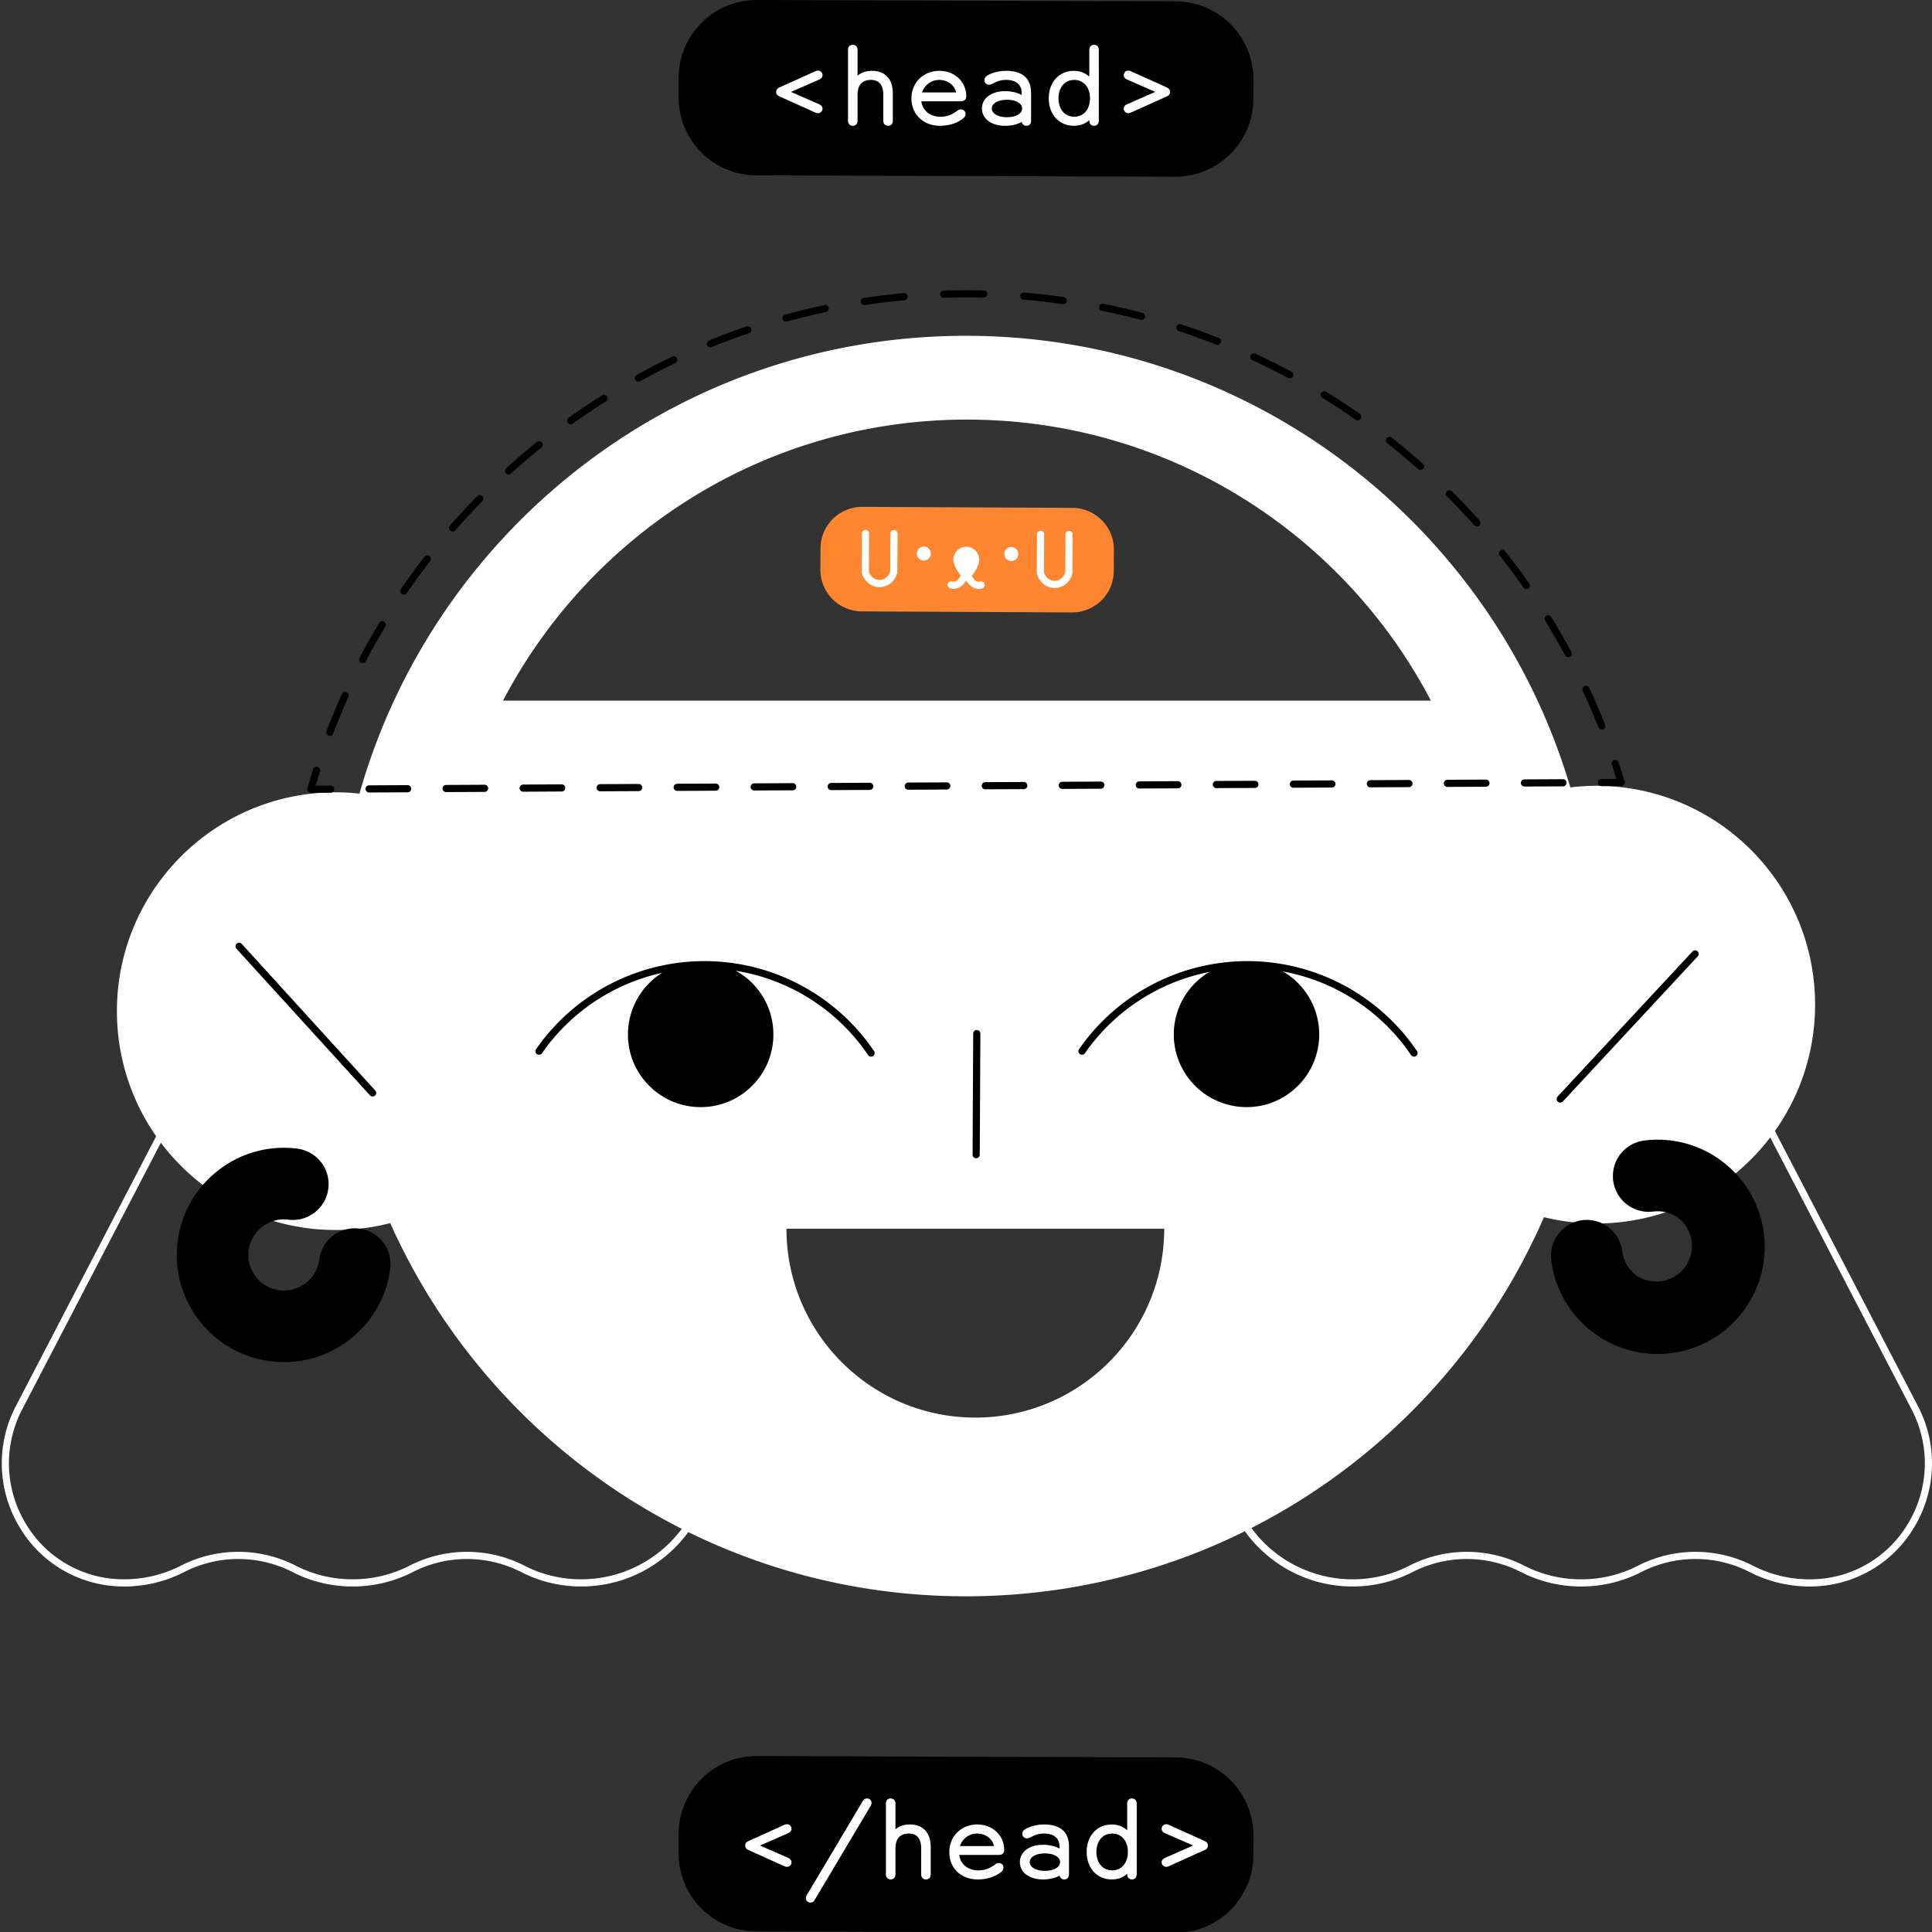 <svg xmlns="http://www.w3.org/2000/svg" viewBox="0 0 1080 1080" xml:space="preserve"><rect x="0" y="0" width="1080" height="1080" fill="#333333" stroke="none"/><path d="M700.63 55.36a43.56 43.56 0 0 1-43.7 43.42l-234.17-.76a43.57 43.57 0 0 1-43.43-43.7l.04-10.9A43.57 43.57 0 0 1 423.07 0l234.17.76a43.56 43.56 0 0 1 43.43 43.7l-.04 10.9z"/><g fill="#FFF"><path d="M459.06 60.71c0 1.04-.85 1.83-1.83 1.83-.32 0-.72-.13-1.1-.26L436 53.2c-.98-.45-1.37-.98-1.37-1.82 0-.85.53-1.44 1.37-1.83l20.11-9.08c.4-.13.78-.26 1.11-.26.98 0 1.83.79 1.83 1.83 0 .72-.59 1.37-1.44 1.76l-17.3 7.58 17.3 7.57c.85.39 1.44 1.04 1.44 1.76z"/><path d="M457.23 63.28c-.44 0-.9-.15-1.33-.3l-20.2-9.1c-.84-.4-1.8-1.03-1.8-2.5 0-.77.31-1.82 1.8-2.5l20.11-9.08c.52-.18.98-.33 1.42-.33a2.57 2.57 0 0 1 2.57 2.57c0 .98-.7 1.9-1.87 2.44l-15.77 6.9 15.76 6.9c1.18.54 1.88 1.45 1.88 2.43a2.57 2.57 0 0 1-2.57 2.57zm0-22.33c-.2 0-.56.12-.87.22l-20.04 9.05c-.84.39-.94.85-.94 1.15 0 .41.07.75.94 1.16l20.1 9.07c.25.08.6.2.81.2.6 0 1.09-.49 1.09-1.09 0-.38-.4-.8-1-1.1l-18.84-8.24 18.85-8.25c.6-.27.99-.7.99-1.08 0-.6-.49-1.09-1.09-1.09zm19.45 28.64c-1.1 0-1.9-.78-1.9-2.09V27.87c0-1.3.73-2.09 1.97-2.09 1.1 0 1.89.79 1.89 2.1v16.44c1.96-2.87 5.29-3.98 8.88-3.98 6.53 0 10.84 3.92 10.84 11.75V67.5c0 1.3-.72 2.09-1.96 2.09-1.11 0-1.9-.78-1.9-2.09V52.94c0-6.53-3.4-9-7.63-9-4.64 0-8.23 2.47-8.23 9.07V67.5c0 1.3-.72 2.09-1.96 2.09z"/><path d="M496.4 70.33c-1.55 0-2.64-1.17-2.64-2.83V52.94c0-6.83-3.75-8.27-6.9-8.27-3.41 0-7.48 1.45-7.48 8.34V67.5c0 1.72-1.06 2.83-2.7 2.83-1.55 0-2.63-1.17-2.63-2.83V27.87c0-1.72 1.06-2.83 2.7-2.83 1.55 0 2.63 1.17 2.63 2.83v14.47c1.96-1.8 4.73-2.74 8.14-2.74 7.25 0 11.57 4.67 11.57 12.5v15.4c0 1.72-1.05 2.83-2.7 2.83zm-9.53-27.14c5.32 0 8.37 3.56 8.37 9.75V67.5c0 .86.42 1.35 1.16 1.35.3 0 1.22 0 1.22-1.35V52.1c0-7.1-3.59-11.02-10.1-11.02-2.64 0-6.2.64-8.27 3.66l-1.35 1.98V27.87c0-.86-.42-1.35-1.15-1.35-.3 0-1.22 0-1.22 1.35V67.5c0 .86.42 1.35 1.15 1.35.3 0 1.22 0 1.22-1.35V53c0-6.23 3.27-9.8 8.97-9.8zm23.36 11.84c0-8.68 6.53-14.69 14.82-14.69 8.03 0 14.37 5.49 14.37 13.45 0 1.24-.6 2.09-2.16 2.09h-23.05c.4 5.87 4.9 10.12 11.43 10.12a15.2 15.2 0 0 0 9.33-3.07c.72-.46 1.25-1.05 2.22-1.05 1.05 0 1.83.79 1.83 1.77s-.45 1.5-1.5 2.28c-2.42 1.9-6.72 3.66-12.08 3.66-8.81 0-15.2-5.94-15.2-14.56zm4.25-2.61h20.82c-.46-5.1-5.16-8.49-10.25-8.49s-9.46 3.4-10.57 8.49z"/><path d="M525.44 70.33c-9.24 0-15.95-6.44-15.95-15.3 0-8.8 6.7-15.43 15.56-15.43 8.61 0 15.1 6.1 15.1 14.19 0 1.8-1.05 2.83-2.89 2.83h-22.23c.7 5.2 4.88 8.64 10.6 8.64 3.36 0 5.94-.85 8.92-2.94l.46-.31c.56-.4 1.19-.86 2.18-.86a2.5 2.5 0 0 1 2.57 2.5c0 1.41-.81 2.14-1.8 2.87-3.03 2.38-7.72 3.8-12.52 3.8zm-.39-29.25c-8.16 0-14.08 5.87-14.08 13.95 0 8.14 5.95 13.82 14.47 13.82 6.64 0 10.58-2.68 11.62-3.5 1.05-.78 1.22-1.11 1.22-1.7 0-.59-.46-1.02-1.09-1.02-.49 0-.8.2-1.32.58-.16.11-.32.23-.5.34a15.97 15.97 0 0 1-9.73 3.19c-6.74 0-11.74-4.45-12.17-10.81l-.05-.79h23.84c1.02 0 1.41-.38 1.41-1.35 0-7.36-5.72-12.7-13.62-12.7zm11.06 12.08h-22.55l.2-.9a11.47 11.47 0 0 1 11.3-9.07c5.79 0 10.51 3.94 10.98 9.16l.07.8zm-20.67-1.48h19.01c-.79-4.05-4.68-7-9.4-7a10 10 0 0 0-9.61 7zm34.22 8.97c0-5.55 5.48-8.95 12.14-8.95 3.66 0 7.45.85 10.06 2.74v-2.41c0-4.9-3.27-8.1-9.34-8.1-2.22 0-4.5.4-6.92 1.63-.78.4-1.83 1.05-2.68 1.05-1.17 0-1.89-.78-1.89-1.9 0-.97.78-1.63 2.02-2.28 1.7-.91 5.36-2.09 9.47-2.09 8.55 0 13.12 3.92 13.12 11.62V67.5c0 1.3-.65 2.09-1.9 2.09-1.1 0-1.88-.78-1.88-2.09v-.65c-2.62 1.89-6.4 2.74-10.06 2.74-6.66 0-12.14-3.4-12.14-8.95zm22.46 0c0-3.2-3.53-5.62-9.2-5.62-5.69 0-9.21 2.42-9.21 5.62s3.52 5.6 9.2 5.6 9.2-2.4 9.2-5.6z"/><path d="M573.75 70.33a2.54 2.54 0 0 1-2.57-2.17c-2.47 1.39-5.8 2.17-9.38 2.17-7.58 0-12.88-3.98-12.88-9.68s5.3-9.69 12.88-9.69c3.54 0 6.85.77 9.32 2.14v-1.07c0-4.68-3.14-7.36-8.6-7.36-2.43 0-4.52.5-6.58 1.55l-.45.24c-.8.42-1.69.89-2.56.89a2.52 2.52 0 0 1-2.64-2.63c0-1.47 1.23-2.31 2.42-2.94 2-1.08 5.82-2.18 9.81-2.18 9.07 0 13.86 4.28 13.86 12.36V67.5c0 1.74-1 2.83-2.63 2.83zm-1.15-4.93v2.1c0 .86.42 1.35 1.15 1.35.54 0 1.15-.15 1.15-1.35V51.96c0-7.22-4.16-10.88-12.38-10.88-3.71 0-7.33 1.04-9.11 2-1.44.76-1.64 1.23-1.64 1.64 0 .73.42 1.15 1.15 1.15.51 0 1.27-.4 1.88-.72l.47-.25a15.3 15.3 0 0 1 7.25-1.7c6.31 0 10.08 3.3 10.08 8.83v3.86l-1.18-.85c-2.28-1.65-5.78-2.6-9.62-2.6-6.71 0-11.4 3.38-11.4 8.2s4.69 8.21 11.4 8.21c3.84 0 7.34-.95 9.62-2.6l1.18-.85zm-9.7 1.6c-5.94 0-9.94-2.55-9.94-6.35s4-6.36 9.94-6.36 9.95 2.55 9.95 6.36c0 3.8-4 6.35-9.95 6.35zm0-11.23c-4.98 0-8.46 2-8.46 4.88 0 2.87 3.48 4.87 8.46 4.87s8.47-2 8.47-4.87c0-2.88-3.48-4.88-8.47-4.88zm24.1-.8c0-8.56 5.35-14.63 13.32-14.63 3.72 0 7.3 1.5 9.33 4.57V27.87c0-1.3.79-2.09 1.9-2.09 1.24 0 1.95.79 1.95 2.1V67.5c0 1.3-.78 2.09-1.89 2.09-1.24 0-1.96-.78-1.96-2.09v-2.48c-1.96 3.13-5.61 4.57-9.33 4.57-7.97 0-13.32-6.07-13.32-14.63zm23.04 0c0-6.6-3.85-11.04-9.53-11.04s-9.53 4.44-9.53 11.04S594.83 66 600.51 66s9.53-4.44 9.53-11.03z"/><path d="M611.61 70.33c-1.64 0-2.7-1.11-2.7-2.83v-.38c-2.07 2.06-5.1 3.2-8.6 3.2-8.27 0-14.05-6.3-14.05-15.35s5.78-15.37 14.06-15.37c3.39 0 6.47 1.2 8.6 3.27v-15c0-1.66 1.08-2.83 2.63-2.83 1.63 0 2.7 1.12 2.7 2.83V67.5c0 1.66-1.1 2.83-2.64 2.83zm-1.22-7.89v5.06c0 1.35.92 1.35 1.22 1.35.73 0 1.15-.5 1.15-1.35V27.87c0-1.35-.91-1.35-1.21-1.35-.74 0-1.16.5-1.16 1.35v19.5l-1.36-2.05c-1.77-2.7-4.95-4.24-8.72-4.24-7.52 0-12.57 5.58-12.57 13.89s5.05 13.88 12.57 13.88c3.86 0 7.04-1.54 8.71-4.22l1.37-2.19zm-9.88 4.3c-6.14 0-10.27-4.73-10.27-11.77 0-7.05 4.13-11.78 10.27-11.78s10.27 4.73 10.27 11.78c0 7.04-4.13 11.77-10.27 11.77zm0-22.07c-5.26 0-8.8 4.14-8.8 10.3s3.54 10.29 8.8 10.29 8.8-4.14 8.8-10.3-3.54-10.29-8.8-10.29zm28.39-2.63c0-1.05.85-1.83 1.83-1.83.33 0 .72.13 1.11.26l20.11 9.08c.85.39 1.37.98 1.37 1.82 0 .85-.39 1.38-1.37 1.83l-20.1 9.08c-.4.13-.79.26-1.12.26-.98 0-1.83-.79-1.83-1.83 0-.72.53-1.37 1.44-1.76l17.3-7.58-17.3-7.57c-.91-.39-1.44-1.04-1.44-1.76z"/><path d="M630.73 63.28a2.57 2.57 0 0 1-2.57-2.57c0-1.02.71-1.94 1.89-2.44l15.75-6.9-15.75-6.89c-1.18-.5-1.88-1.42-1.88-2.44a2.57 2.57 0 0 1 2.56-2.57c.45 0 .9.15 1.34.3l20.18 9.1c1.5.7 1.81 1.74 1.81 2.5 0 1.48-.96 2.11-1.8 2.5l-20.11 9.08c-.52.18-.97.33-1.42.33zm0-22.33c-.6 0-1.09.49-1.09 1.09 0 .41.37.82 1 1.08l18.85 8.25-18.85 8.25c-.63.27-1 .68-1 1.09 0 .6.5 1.09 1.1 1.09.2 0 .55-.12.86-.22l20.04-9.05c.87-.4.94-.75.94-1.16 0-.3-.1-.76-.94-1.15l-20.1-9.07c-.25-.08-.6-.2-.8-.2z"/></g><path d="M700.63 1037.03a43.56 43.56 0 0 1-43.72 43.42l-234.17-.82a43.57 43.57 0 0 1-43.41-43.71l.04-10.9a43.57 43.57 0 0 1 43.72-43.4l234.17.8a43.56 43.56 0 0 1 43.41 43.72l-.04 10.9z"/><g fill="#FFF"><path d="M441.73 1041c0 1.05-.85 1.83-1.83 1.83-.32 0-.71-.13-1.1-.26l-20.11-9.08c-.98-.45-1.37-.98-1.37-1.82 0-.85.52-1.44 1.37-1.83l20.1-9.08c.4-.13.79-.26 1.11-.26.98 0 1.83.79 1.83 1.83 0 .72-.59 1.37-1.43 1.76l-17.3 7.58 17.3 7.57c.84.39 1.43 1.04 1.43 1.76z"/><path d="M439.9 1043.57c-.44 0-.9-.15-1.34-.3l-20.18-9.1c-.85-.4-1.8-1.04-1.8-2.5 0-.77.3-1.82 1.8-2.5l20.1-9.08a4.5 4.5 0 0 1 1.42-.33 2.57 2.57 0 0 1 2.57 2.57c0 .99-.7 1.9-1.87 2.43l-15.76 6.9 15.75 6.9c1.18.55 1.88 1.46 1.88 2.44a2.57 2.57 0 0 1-2.57 2.57zm0-22.33c-.2 0-.56.12-.87.23l-20.04 9.04c-.84.39-.94.85-.94 1.16 0 .4.07.75.95 1.15l20.1 9.07c.24.08.6.2.8.2.6 0 1.1-.49 1.1-1.09 0-.38-.4-.8-1.01-1.1l-18.84-8.24 18.85-8.25c.6-.27 1-.7 1-1.08 0-.6-.5-1.09-1.1-1.09zm44.72-15.17c1.17 0 1.83.79 1.83 1.77 0 .45-.13.84-.33 1.17l-31.34 52.69c-.32.58-.97 1.1-1.7 1.1-1.17 0-1.82-.78-1.82-1.76 0-.45.13-.85.33-1.17l31.33-52.68c.33-.6.98-1.12 1.7-1.12z"/><path d="M453.09 1063.55c-1.52 0-2.57-1.03-2.57-2.5a3 3 0 0 1 .43-1.56l31.34-52.68a2.77 2.77 0 0 1 2.33-1.48c1.51 0 2.57 1.03 2.57 2.5a3 3 0 0 1-.43 1.56l-31.34 52.69a2.77 2.77 0 0 1-2.33 1.47zm31.53-56.74c-.42 0-.85.37-1.05.73l-31.35 52.7c-.15.26-.22.52-.22.8 0 .31.1 1.03 1.09 1.03.42 0 .85-.37 1.05-.73l31.35-52.7c.14-.25.22-.52.22-.8 0-.31-.1-1.03-1.09-1.03zm13.25 43.07c-1.11 0-1.9-.78-1.9-2.09v-39.63c0-1.3.72-2.08 1.96-2.08 1.11 0 1.9.78 1.9 2.08v16.46c1.95-2.88 5.28-3.99 8.87-3.99 6.53 0 10.84 3.92 10.84 11.75v15.41c0 1.3-.72 2.09-1.96 2.09-1.1 0-1.89-.78-1.89-2.09v-14.56c0-6.53-3.4-9-7.64-9-4.63 0-8.22 2.48-8.22 9.07v14.5c0 1.3-.72 2.08-1.96 2.08z"/><path d="M517.58 1050.62c-1.55 0-2.63-1.16-2.63-2.83v-14.56c0-6.83-3.75-8.27-6.9-8.27-3.41 0-7.48 1.45-7.48 8.34v14.5c0 1.71-1.06 2.82-2.7 2.82-1.55 0-2.64-1.16-2.64-2.83v-39.63c0-1.72 1.06-2.83 2.7-2.83 1.55 0 2.64 1.17 2.64 2.83v14.47c1.95-1.8 4.73-2.74 8.13-2.74 7.25 0 11.58 4.67 11.58 12.5v15.4c0 1.72-1.06 2.83-2.7 2.83zm-9.53-27.14c5.33 0 8.38 3.56 8.38 9.75v14.56c0 .86.42 1.35 1.15 1.35.3 0 1.22 0 1.22-1.35v-15.4c0-7.1-3.58-11.02-10.1-11.02-2.63 0-6.2.64-8.26 3.66l-1.35 1.98v-18.85c0-.86-.42-1.35-1.16-1.35-.3 0-1.22 0-1.22 1.35v39.63c0 .86.42 1.35 1.16 1.35.3 0 1.22 0 1.22-1.35v-14.5c0-8.53 5.61-9.8 8.96-9.8zm23.37 11.84c0-8.68 6.53-14.69 14.82-14.69 8.03 0 14.36 5.49 14.36 13.45 0 1.24-.58 2.1-2.15 2.1H535.4c.4 5.87 4.9 10.11 11.43 10.11a15.2 15.2 0 0 0 9.33-3.07c.72-.46 1.24-1.04 2.22-1.04 1.05 0 1.83.78 1.83 1.76s-.46 1.5-1.5 2.28c-2.42 1.9-6.73 3.66-12.08 3.66-8.81 0-15.21-5.94-15.21-14.56zm4.24-2.61h20.83c-.46-5.1-5.16-8.49-10.25-8.49-5.1 0-9.47 3.4-10.58 8.49z"/><path d="M546.63 1050.62c-9.4 0-15.95-6.3-15.95-15.3 0-8.8 6.69-15.43 15.56-15.43 8.6 0 15.1 6.1 15.1 14.2 0 1.79-1.05 2.82-2.9 2.82h-22.22c.7 5.2 4.87 8.64 10.6 8.64 3.36 0 5.94-.85 8.92-2.93l.46-.32a3.5 3.5 0 0 1 2.18-.86 2.5 2.5 0 0 1 2.57 2.5c0 1.42-.82 2.14-1.8 2.88-3.03 2.38-7.72 3.8-12.52 3.8zm-.4-29.25c-8.15 0-14.07 5.87-14.07 13.95 0 8.14 5.95 13.82 14.47 13.82 6.64 0 10.57-2.68 11.62-3.5 1.05-.78 1.22-1.1 1.22-1.7 0-.58-.47-1.02-1.09-1.02-.49 0-.8.2-1.31.57l-.51.36a15.96 15.96 0 0 1-9.73 3.18c-6.74 0-11.74-4.45-12.17-10.81l-.05-.79h23.84c1.01 0 1.41-.38 1.41-1.35 0-7.36-5.73-12.7-13.62-12.7zm11.07 12.08h-22.56l.2-.9a11.47 11.47 0 0 1 11.3-9.07c5.8 0 10.52 3.94 10.98 9.16l.08.8zm-20.68-1.48h19.02c-.8-4.05-4.68-7-9.4-7a10 10 0 0 0-9.62 7zm34.23 8.97c0-5.55 5.48-8.95 12.14-8.95 3.66 0 7.44.85 10.05 2.74v-2.41c0-4.9-3.26-8.1-9.33-8.1-2.22 0-4.5.4-6.92 1.63-.79.4-1.83 1.05-2.68 1.05-1.18 0-1.9-.78-1.9-1.9 0-.97.8-1.63 2.03-2.28 1.7-.91 5.35-2.09 9.47-2.09 8.55 0 13.12 3.92 13.12 11.62v15.54c0 1.3-.65 2.09-1.9 2.09-1.1 0-1.89-.78-1.89-2.09v-.65c-2.6 1.9-6.4 2.74-10.05 2.74-6.66 0-12.14-3.4-12.14-8.94zm22.45 0c0-3.2-3.52-5.62-9.2-5.62s-9.2 2.42-9.2 5.62 3.52 5.61 9.2 5.61 9.2-2.41 9.2-5.61z"/><path d="M594.93 1050.62a2.54 2.54 0 0 1-2.57-2.17c-2.47 1.39-5.8 2.17-9.37 2.17-7.59 0-12.88-3.98-12.88-9.68s5.3-9.69 12.88-9.69c3.54 0 6.85.77 9.31 2.14v-1.07c0-4.68-3.13-7.36-8.6-7.36-2.43 0-4.52.5-6.58 1.55l-.44.23c-.8.42-1.7.9-2.57.9a2.52 2.52 0 0 1-2.63-2.63c0-1.47 1.22-2.31 2.42-2.94 2-1.08 5.82-2.18 9.8-2.18 9.07 0 13.87 4.28 13.87 12.36v15.54c0 1.75-1.01 2.83-2.64 2.83zm-1.15-4.93v2.1c0 .86.42 1.35 1.16 1.35.53 0 1.15-.15 1.15-1.35v-15.54c0-7.22-4.17-10.88-12.38-10.88-3.71 0-7.33 1.04-9.12 2-1.43.76-1.63 1.24-1.63 1.64 0 .73.42 1.15 1.15 1.15.51 0 1.27-.4 1.88-.72l.47-.25a15.3 15.3 0 0 1 7.25-1.7c6.3 0 10.07 3.3 10.07 8.83v3.86l-1.17-.85c-2.28-1.65-5.79-2.6-9.62-2.6-6.72 0-11.4 3.37-11.4 8.2s4.68 8.21 11.4 8.21c3.83 0 7.34-.95 9.62-2.6l1.17-.85zm-9.68 1.6c-5.95 0-9.94-2.55-9.94-6.35s4-6.36 9.94-6.36c5.95 0 9.94 2.56 9.94 6.36 0 3.8-4 6.35-9.94 6.35zm0-11.23c-4.98 0-8.47 2-8.47 4.87 0 2.88 3.49 4.88 8.47 4.88s8.47-2 8.47-4.88c0-2.86-3.49-4.87-8.47-4.87zm24.08-.8c0-8.56 5.36-14.63 13.32-14.63 3.72 0 7.31 1.5 9.34 4.57v-17.04c0-1.3.78-2.09 1.9-2.09 1.23 0 1.95.79 1.95 2.1v39.62c0 1.3-.78 2.09-1.9 2.09-1.23 0-1.95-.78-1.95-2.09v-2.48c-1.96 3.13-5.62 4.57-9.34 4.57-7.96 0-13.32-6.07-13.32-14.62zm23.05 0c0-6.6-3.85-11.04-9.53-11.04s-9.53 4.44-9.53 11.04 3.85 11.03 9.53 11.03 9.53-4.44 9.53-11.03z"/><path d="M632.8 1050.62c-1.64 0-2.7-1.11-2.7-2.83v-.38c-2.07 2.06-5.1 3.21-8.6 3.21-8.27 0-14.05-6.32-14.05-15.36 0-9.05 5.78-15.37 14.05-15.37 3.4 0 6.47 1.2 8.6 3.27v-15c0-1.66 1.08-2.83 2.63-2.83 1.64 0 2.7 1.12 2.7 2.83v39.63c0 1.67-1.08 2.83-2.63 2.83zm-1.22-7.89v5.06c0 1.35.91 1.35 1.22 1.35.73 0 1.15-.5 1.15-1.35v-39.63c0-1.35-.92-1.35-1.22-1.35-.73 0-1.15.5-1.15 1.35v19.5l-1.36-2.05c-1.78-2.7-4.95-4.24-8.72-4.24-7.52 0-12.58 5.58-12.58 13.88s5.06 13.89 12.58 13.89c3.86 0 7.03-1.54 8.71-4.22l1.37-2.19zm-9.88 4.3c-6.15 0-10.27-4.73-10.27-11.77 0-7.04 4.13-11.78 10.27-11.78s10.27 4.74 10.27 11.78c0 7.04-4.13 11.77-10.27 11.77zm0-22.07c-5.26 0-8.8 4.14-8.8 10.3 0 6.15 3.54 10.29 8.8 10.29 5.26 0 8.79-4.14 8.79-10.3 0-6.15-3.53-10.29-8.8-10.29zm28.4-2.63c0-1.04.84-1.83 1.82-1.83.33 0 .72.13 1.11.26l20.1 9.08c.86.39 1.38.98 1.38 1.83 0 .84-.4 1.37-1.37 1.82l-20.11 9.08c-.4.13-.78.26-1.11.26-.98 0-1.83-.79-1.83-1.83 0-.72.52-1.37 1.44-1.76l17.3-7.58-17.3-7.57c-.91-.39-1.44-1.04-1.44-1.76z"/><path d="M651.92 1043.57a2.57 2.57 0 0 1-2.57-2.57c0-1.02.7-1.94 1.89-2.44l15.74-6.9-15.75-6.89c-1.17-.5-1.88-1.42-1.88-2.44a2.57 2.57 0 0 1 2.57-2.57c.45 0 .9.16 1.34.3l20.18 9.1c1.5.7 1.8 1.74 1.8 2.5 0 1.47-.95 2.11-1.79 2.5l-20.12 9.08c-.5.18-.96.33-1.41.33zm0-22.33c-.6 0-1.09.49-1.09 1.1 0 .4.37.8.99 1.07l18.85 8.26-18.85 8.25c-.62.26-.99.67-.99 1.08 0 .6.49 1.09 1.09 1.09.2 0 .56-.12.88-.22l20.03-9.05c.87-.4.94-.75.94-1.15 0-.31-.1-.77-.94-1.16l-20.1-9.07c-.25-.08-.6-.2-.81-.2z"/></g><path fill="#FFF" d="M324.97 886.85a73.23 73.23 0 0 1-33.7-8.1 66.5 66.5 0 0 0-60.44 0 73.24 73.24 0 0 1-33.69 8.1 73.23 73.23 0 0 1-33.69-8.1 66.5 66.5 0 0 0-60.44 0 73.23 73.23 0 0 1-35.87 8.07 67.5 67.5 0 0 1-56.48-33.6 69.05 69.05 0 0 1-1.8-67.2L182.6 451.89a2 2 0 0 1 3.55 1.84L12.4 787.87a65.07 65.07 0 0 0 1.7 63.33 63.52 63.52 0 0 0 55.2 31.64 69.28 69.28 0 0 0 31.87-7.65 70.5 70.5 0 0 1 64.1 0 69.28 69.28 0 0 0 31.86 7.65 69.28 69.28 0 0 0 31.87-7.65 70.5 70.5 0 0 1 64.09 0 69.28 69.28 0 0 0 31.86 7.65 70.17 70.17 0 0 0 70.1-70.09 2 2 0 0 1 4 0c0 40.86-33.24 74.1-74.1 74.1zm686.71 0a73.23 73.23 0 0 1-33.69-8.1 66.5 66.5 0 0 0-60.44 0 73.23 73.23 0 0 1-33.69 8.1 73.24 73.24 0 0 1-33.7-8.1 66.49 66.49 0 0 0-60.43 0 73.24 73.24 0 0 1-33.7 8.1c-40.85 0-74.09-33.24-74.09-74.1a2 2 0 0 1 4 0 70.17 70.17 0 0 0 70.1 70.1 69.29 69.29 0 0 0 31.86-7.66 70.5 70.5 0 0 1 64.1 0 69.29 69.29 0 0 0 31.86 7.66 69.28 69.28 0 0 0 31.87-7.66 70.5 70.5 0 0 1 64.09 0 69.28 69.28 0 0 0 33.93 7.63 63.52 63.52 0 0 0 53.14-31.62 65.07 65.07 0 0 0 1.7-63.33L894.87 453.72a2 2 0 1 1 3.55-1.84l173.72 334.15a69.05 69.05 0 0 1-1.8 67.2 67.5 67.5 0 0 1-58.66 33.62z"/><path fill="#FFF" d="M891.68 439.27c-4.7.02-9.32.34-13.86.88-43.27-146.6-179.24-253.25-339.76-252.43-160.52.83-295.39 108.89-337.12 255.92a122.5 122.5 0 0 0-13.88-.73c-67.56.35-122.04 55.4-121.7 122.96.36 67.56 55.4 122.05 122.97 121.7 10.3-.06 20.27-1.4 29.81-3.84C273.4 807.28 397.66 893.08 541.7 892.34c144.02-.75 267.4-87.83 321.38-211.93a122.65 122.65 0 0 0 29.86 3.52c67.56-.35 122.04-55.4 121.7-122.96-.35-67.57-55.4-122.05-122.96-121.7zM545.22 792.44c-58.3 0-105.58-47.27-105.58-105.58H650.8c0 58.31-47.27 105.58-105.58 105.58zM281.2 391.64c48.62-92.88 145.68-156.5 257.82-157.08 113.22-.58 211.73 63.24 260.84 157.08H281.19z"/><path d="M872.17 616.36a2 2 0 0 1-1.47-3.36l75.45-81.16a2 2 0 0 1 2.93 2.72l-75.44 81.17a2 2 0 0 1-1.47.63zm-663.89-3.42a2 2 0 0 1-1.48-.66l-74.62-81.94a2 2 0 1 1 2.96-2.7l74.62 81.95a2 2 0 0 1-1.48 3.35zm449.87-34.9a38.65 38.65 0 1 0 77.3.4 38.65 38.65 0 0 0-77.3-.4z"/><path d="M696.8 618.88h-.22a40.69 40.69 0 0 1-40.43-40.85 40.7 40.7 0 0 1 40.64-40.42h.21a40.38 40.38 0 0 1 28.68 12.04 40.38 40.38 0 0 1 11.76 28.8 40.38 40.38 0 0 1-12.05 28.68 40.38 40.38 0 0 1-28.59 11.75zm-36.65-40.82a36.68 36.68 0 0 0 36.45 36.82h.2a36.4 36.4 0 0 0 25.77-10.6 36.4 36.4 0 0 0 10.87-25.85 36.4 36.4 0 0 0-10.6-25.96 36.4 36.4 0 0 0-25.86-10.86h-.2a36.68 36.68 0 0 0-36.63 36.45z"/><path d="M790.45 590.67a2 2 0 0 1-1.65-.87 110.6 110.6 0 0 0-91.5-48.54 110.65 110.65 0 0 0-90.88 47.59 2 2 0 0 1-3.28-2.28 114.66 114.66 0 0 1 94.75-49.3c37.75.2 72.98 19 94.22 50.28a2 2 0 0 1-1.66 3.12zm-437.42-12.63a38.64 38.64 0 1 0 77.29.4 38.64 38.64 0 0 0-77.29-.4z"/><path d="M391.68 618.88h-.22a40.38 40.38 0 0 1-28.67-12.05 40.36 40.36 0 0 1-11.76-28.8 40.69 40.69 0 0 1 40.64-40.42h.21a40.38 40.38 0 0 1 28.68 12.04 40.37 40.37 0 0 1 11.76 28.8 40.36 40.36 0 0 1-12.05 28.68 40.39 40.39 0 0 1-28.59 11.75zm-.01-77.27a36.68 36.68 0 0 0-36.64 36.45c-.05 9.78 3.72 19 10.6 25.96a36.41 36.41 0 0 0 25.85 10.86c9.75.03 19.02-3.7 25.97-10.6s10.82-16.06 10.87-25.85a36.4 36.4 0 0 0-10.6-25.96 36.41 36.41 0 0 0-25.86-10.86h-.2z"/><path d="M486.94 590.67a2 2 0 0 1-1.65-.87 110.6 110.6 0 0 0-91.5-48.54 110.65 110.65 0 0 0-90.88 47.59 2 2 0 0 1-3.28-2.28 114.66 114.66 0 0 1 94.75-49.3c37.76.2 72.98 19 94.22 50.28a2 2 0 0 1-1.66 3.12zm58.75 56.8h-.01a2 2 0 0 1-2-2.01l.35-67.68a2 2 0 0 1 2-1.99h.01a2 2 0 0 1 2 2.01l-.35 67.68a2 2 0 0 1-2 1.99zm349.55-208.02a2 2 0 0 1-.01-4l8.32-.04c-.8-2.65-1.63-5.3-2.48-7.9a2 2 0 1 1 3.8-1.24c1.14 3.48 2.24 7.03 3.28 10.56a2 2 0 0 1-1.9 2.57l-11 .06h-.01zm-710.87-28.06a2 2 0 0 1-1.87-2.71 382.66 382.66 0 0 1 8.63-20.72 2 2 0 0 1 3.64 1.64 379.28 379.28 0 0 0-8.54 20.5 2 2 0 0 1-1.86 1.29zm711.03-3.51a2 2 0 0 1-1.86-1.27 379.41 379.41 0 0 0-8.75-20.44 2 2 0 1 1 3.63-1.68 383.2 383.2 0 0 1 8.85 20.65 2 2 0 0 1-1.87 2.74zM202.73 370.7a2 2 0 0 1-1.77-2.93c3.46-6.6 7.16-13.18 11-19.56a2 2 0 0 1 3.43 2.06 380.1 380.1 0 0 0-10.89 19.36 2 2 0 0 1-1.77 1.07zm673.9-3.36a2 2 0 0 1-1.77-1.06c-3.5-6.5-7.23-12.98-11.09-19.26a2 2 0 1 1 3.4-2.1c3.91 6.35 7.68 12.9 11.21 19.47a2 2 0 0 1-1.76 2.95zm-650.9-34.9a2 2 0 0 1-1.65-3.13 398.03 398.03 0 0 1 13.22-18.14 2 2 0 0 1 3.16 2.45 381.76 381.76 0 0 0-13.07 17.96 2 2 0 0 1-1.65.87zm627.49-3.14a2 2 0 0 1-1.64-.85 381.64 381.64 0 0 0-13.26-17.84 2 2 0 1 1 3.14-2.48 392.84 392.84 0 0 1 13.4 18.02 2 2 0 0 1-1.64 3.15zm-600.17-32.16a2 2 0 0 1-1.5-3.31 385.98 385.98 0 0 1 15.23-16.5 2 2 0 1 1 2.86 2.8 383.61 383.61 0 0 0-15.08 16.32 2 2 0 0 1-1.5.69zm572.5-2.88a2 2 0 0 1-1.5-.67 381.96 381.96 0 0 0-15.24-16.17 2 2 0 0 1 2.83-2.83 387.48 387.48 0 0 1 15.4 16.34 2 2 0 0 1-1.5 3.33zm-541.26-29.02a2 2 0 0 1-1.34-3.48 386.45 386.45 0 0 1 17.05-14.6 2 2 0 1 1 2.5 3.11 383.6 383.6 0 0 0-16.86 14.46 2 2 0 0 1-1.35.52zm509.7-2.56a2 2 0 0 1-1.34-.51 383.37 383.37 0 0 0-17-14.29 2 2 0 1 1 2.47-3.13 386.15 386.15 0 0 1 17.2 14.43 2 2 0 0 1-1.34 3.5zm-474.96-25.5a2 2 0 0 1-1.16-3.62 384.31 384.31 0 0 1 18.63-12.52 2 2 0 1 1 2.13 3.38 383.2 383.2 0 0 0-18.44 12.4 2 2 0 0 1-1.16.36zm439.94-2.2a2 2 0 0 1-1.14-.36 381.06 381.06 0 0 0-18.56-12.2 2 2 0 1 1 2.1-3.41c6.34 3.9 12.65 8.06 18.75 12.33a2 2 0 0 1-1.15 3.64zm-402.16-21.6a2 2 0 0 1-.97-3.76c6.54-3.6 13.26-7.05 19.98-10.26a2 2 0 0 1 1.72 3.61 379.7 379.7 0 0 0-19.77 10.15 2 2 0 0 1-.96.25zm364.17-1.82a2 2 0 0 1-.94-.24 380.02 380.02 0 0 0-19.85-9.95 2 2 0 1 1 1.68-3.62 386.9 386.9 0 0 1 20.06 10.05 2 2 0 0 1-.95 3.76zm-323.86-17.4a2 2 0 0 1-.76-3.86c6.91-2.81 14-5.45 21.05-7.84a2 2 0 0 1 1.28 3.79 378.68 378.68 0 0 0-20.82 7.75 2 2 0 0 1-.75.15zm283.4-1.4a2 2 0 0 1-.73-.15 378.87 378.87 0 0 0-20.87-7.54 2 2 0 0 1 1.24-3.8 383.3 383.3 0 0 1 21.1 7.62 2 2 0 0 1-.74 3.87zm-241.1-12.95a2 2 0 0 1-.54-3.93 381.62 381.62 0 0 1 21.83-5.3 2 2 0 1 1 .83 3.9c-7.22 1.54-14.5 3.3-21.6 5.25-.17.05-.35.08-.53.08zm198.73-.97c-.17 0-.34-.02-.51-.06a376.78 376.78 0 0 0-21.64-5.04 2 2 0 1 1 .8-3.92c7.3 1.48 14.66 3.19 21.86 5.1a2 2 0 0 1-.51 3.92zm-155.05-8.3a2 2 0 0 1-.3-3.97 386.62 386.62 0 0 1 22.3-2.7 2 2 0 1 1 .36 3.98 383.1 383.1 0 0 0-22.36 2.7zm111.3-.53c-.1 0-.2 0-.29-.02a383.79 383.79 0 0 0-22.07-2.47 2 2 0 0 1 .32-3.98c7.45.61 14.96 1.45 22.31 2.49a2 2 0 0 1-.28 3.98zm-66.83-3.55a2 2 0 0 1-.07-4 393.72 393.72 0 0 1 22.45-.11 2 2 0 0 1-.05 4h-.04a398.6 398.6 0 0 0-9.14-.11h-2.12c-3.64.02-7.33.1-10.97.22h-.06zM173.8 443.18a2 2 0 0 1-1.92-2.55c1-3.53 2.07-7.1 3.17-10.6a2 2 0 0 1 3.82 1.21c-.83 2.62-1.64 5.27-2.41 7.92l8.33-.04h.01a2 2 0 0 1 .01 4l-11 .06h-.01zm32.53-.17a2 2 0 0 1-.01-4l21.52-.11h.01a2 2 0 0 1 .02 4l-21.53.11h-.01zm43.05-.22a2 2 0 0 1 0-4l21.52-.11h.01a2 2 0 0 1 .01 4l-21.52.1h-.02zm43.06-.22a2 2 0 0 1-.01-4l21.53-.12a2 2 0 0 1 .02 4l-21.53.12h-.01zm43.06-.23a2 2 0 0 1-.01-4l21.52-.1h.02a2 2 0 0 1 0 4l-21.52.1h-.01zm43.06-.22a2 2 0 0 1-.02-4l21.53-.1h.01a2 2 0 0 1 .01 4l-21.52.1h-.01zm43.05-.22a2 2 0 0 1-.01-4l21.53-.11a2 2 0 0 1 .02 4l-21.53.1zm43.06-.22a2 2 0 0 1-.01-4l21.52-.11h.02a2 2 0 0 1 0 4l-21.52.1h-.01zm43.06-.23a2 2 0 0 1-.02-4l21.53-.1h.01a2 2 0 0 1 .01 4l-21.52.1h-.01zm43.05-.22a2 2 0 0 1-.01-4l21.53-.1a2 2 0 0 1 .02 4l-21.53.1zm43.06-.22a2 2 0 0 1-.01-4l21.53-.11a2 2 0 0 1 .02 4l-21.53.11h-.01zm43.05-.22a2 2 0 0 1 0-4l21.52-.11h.01a2 2 0 0 1 .01 4l-21.52.1h-.01zm43.06-.23a2 2 0 0 1 0-4l21.52-.1h.01a2 2 0 0 1 .01 4l-21.53.1zm43.06-.22a2 2 0 0 1-.01-4l21.53-.1a2 2 0 0 1 .02 4l-21.53.1h-.01zm43.06-.22a2 2 0 0 1-.02-4l21.53-.11h.01a2 2 0 0 1 .01 4l-21.52.11h-.01zm43.05-.22a2 2 0 0 1 0-4l21.52-.11h.01a2 2 0 0 1 .01 4l-21.53.1zm43.06-.22a2 2 0 0 1-.01-4l21.53-.11a2 2 0 0 1 .02 4l-21.53.1h-.01z"/><path fill="#FF8630" d="m599.22 342.35-117.44-.58a23.3 23.3 0 0 1-23.18-23.4l.06-11.86a23.3 23.3 0 0 1 23.4-23.18l117.44.58a23.3 23.3 0 0 1 23.18 23.4l-.06 11.86a23.3 23.3 0 0 1-23.4 23.18z"/><path fill="#FFF" d="M491.68 328.21h-.05c-6.12-.03-9.12-5.15-9.85-7.86a2 2 0 0 1-.07-.53l.1-21.6a2 2 0 0 1 2-2h.01a2 2 0 0 1 2 2.01l-.11 21.3c.33.96 1.88 4.66 5.94 4.68h.03c4.03 0 5.6-3.65 5.96-4.63l.1-21.29a2 2 0 0 1 2-1.99h.01a2 2 0 0 1 2 2.01l-.12 21.6a2 2 0 0 1-.07.54c-.76 2.69-3.8 7.76-9.88 7.76zm97.87.49h-.05c-6.12-.04-9.12-5.16-9.85-7.87a2 2 0 0 1-.07-.53l.1-21.6a2 2 0 0 1 2-2h.01a2 2 0 0 1 2 2.01l-.11 21.3c.33.96 1.88 4.66 5.94 4.68h.03c4.03 0 5.6-3.65 5.96-4.63l.1-21.29a2 2 0 0 1 2-1.99h.01a2 2 0 0 1 2 2.01l-.11 21.6a2 2 0 0 1-.08.54c-.76 2.69-3.8 7.76-9.88 7.76z"/><circle transform="rotate(-89.72 516.42 309.45)" fill="#FFF" cx="516.43" cy="309.45" r="3.92"/><circle transform="rotate(-89.72 565.32 309.7)" fill="#FFF" cx="565.32" cy="309.7" r="3.92"/><path fill="#FFF" d="M547.4 312.92c-.03 3.98-4.72 10.98-7.29 10.96-2.29 0-7.18-7.05-7.16-11.04a7.22 7.22 0 0 1 14.44.08z"/><path fill="#FFF" d="M533 329.16c-.77 0-1.45-.14-1.98-.34a2 2 0 0 1 1.38-3.76c.34.1 3.04.77 5.16-4.37a2 2 0 1 1 3.7 1.52c-2.27 5.49-5.74 6.95-8.25 6.95z"/><path fill="#FFF" d="M547.24 329.23c-2.52 0-6.02-1.47-8.25-7.03a2 2 0 1 1 3.7-1.49c2.1 5.2 4.83 4.52 5.13 4.43a1.99 1.99 0 0 1 2.55 1.19 2.02 2.02 0 0 1-1.2 2.57c-.52.2-1.19.33-1.93.33z"/><path d="M158.86 761.41c-2.5 0-5.02-.15-7.55-.47-15.87-1.98-30.02-10.03-39.84-22.65s-14.14-28.32-12.15-44.2a59.49 59.49 0 0 1 22.65-39.83 59.49 59.49 0 0 1 44.2-12.16 20 20 0 1 1-4.97 39.7 19.74 19.74 0 0 0-14.67 4.03 19.75 19.75 0 0 0-7.52 13.23 19.75 19.75 0 0 0 4.04 14.67 19.75 19.75 0 0 0 13.22 7.52c5.27.66 10.48-.77 14.68-4.03a19.75 19.75 0 0 0 7.52-13.23 20 20 0 0 1 39.69 4.96 59.49 59.49 0 0 1-22.66 39.84 59.42 59.42 0 0 1-36.64 12.62zm767.6-4.52a59.43 59.43 0 0 1-36.64-12.63 59.49 59.49 0 0 1-22.66-39.84 20 20 0 1 1 39.7-4.96 19.75 19.75 0 0 0 7.51 13.23 19.9 19.9 0 0 0 24.41-31.39 19.7 19.7 0 0 0-14.67-4.03 20 20 0 1 1-4.96-39.7 59.5 59.5 0 0 1 44.2 12.16A59.49 59.49 0 0 1 986 689.57a59.5 59.5 0 0 1-12.15 44.19A59.48 59.48 0 0 1 934 756.42c-2.53.31-5.05.47-7.55.47z"/></svg>